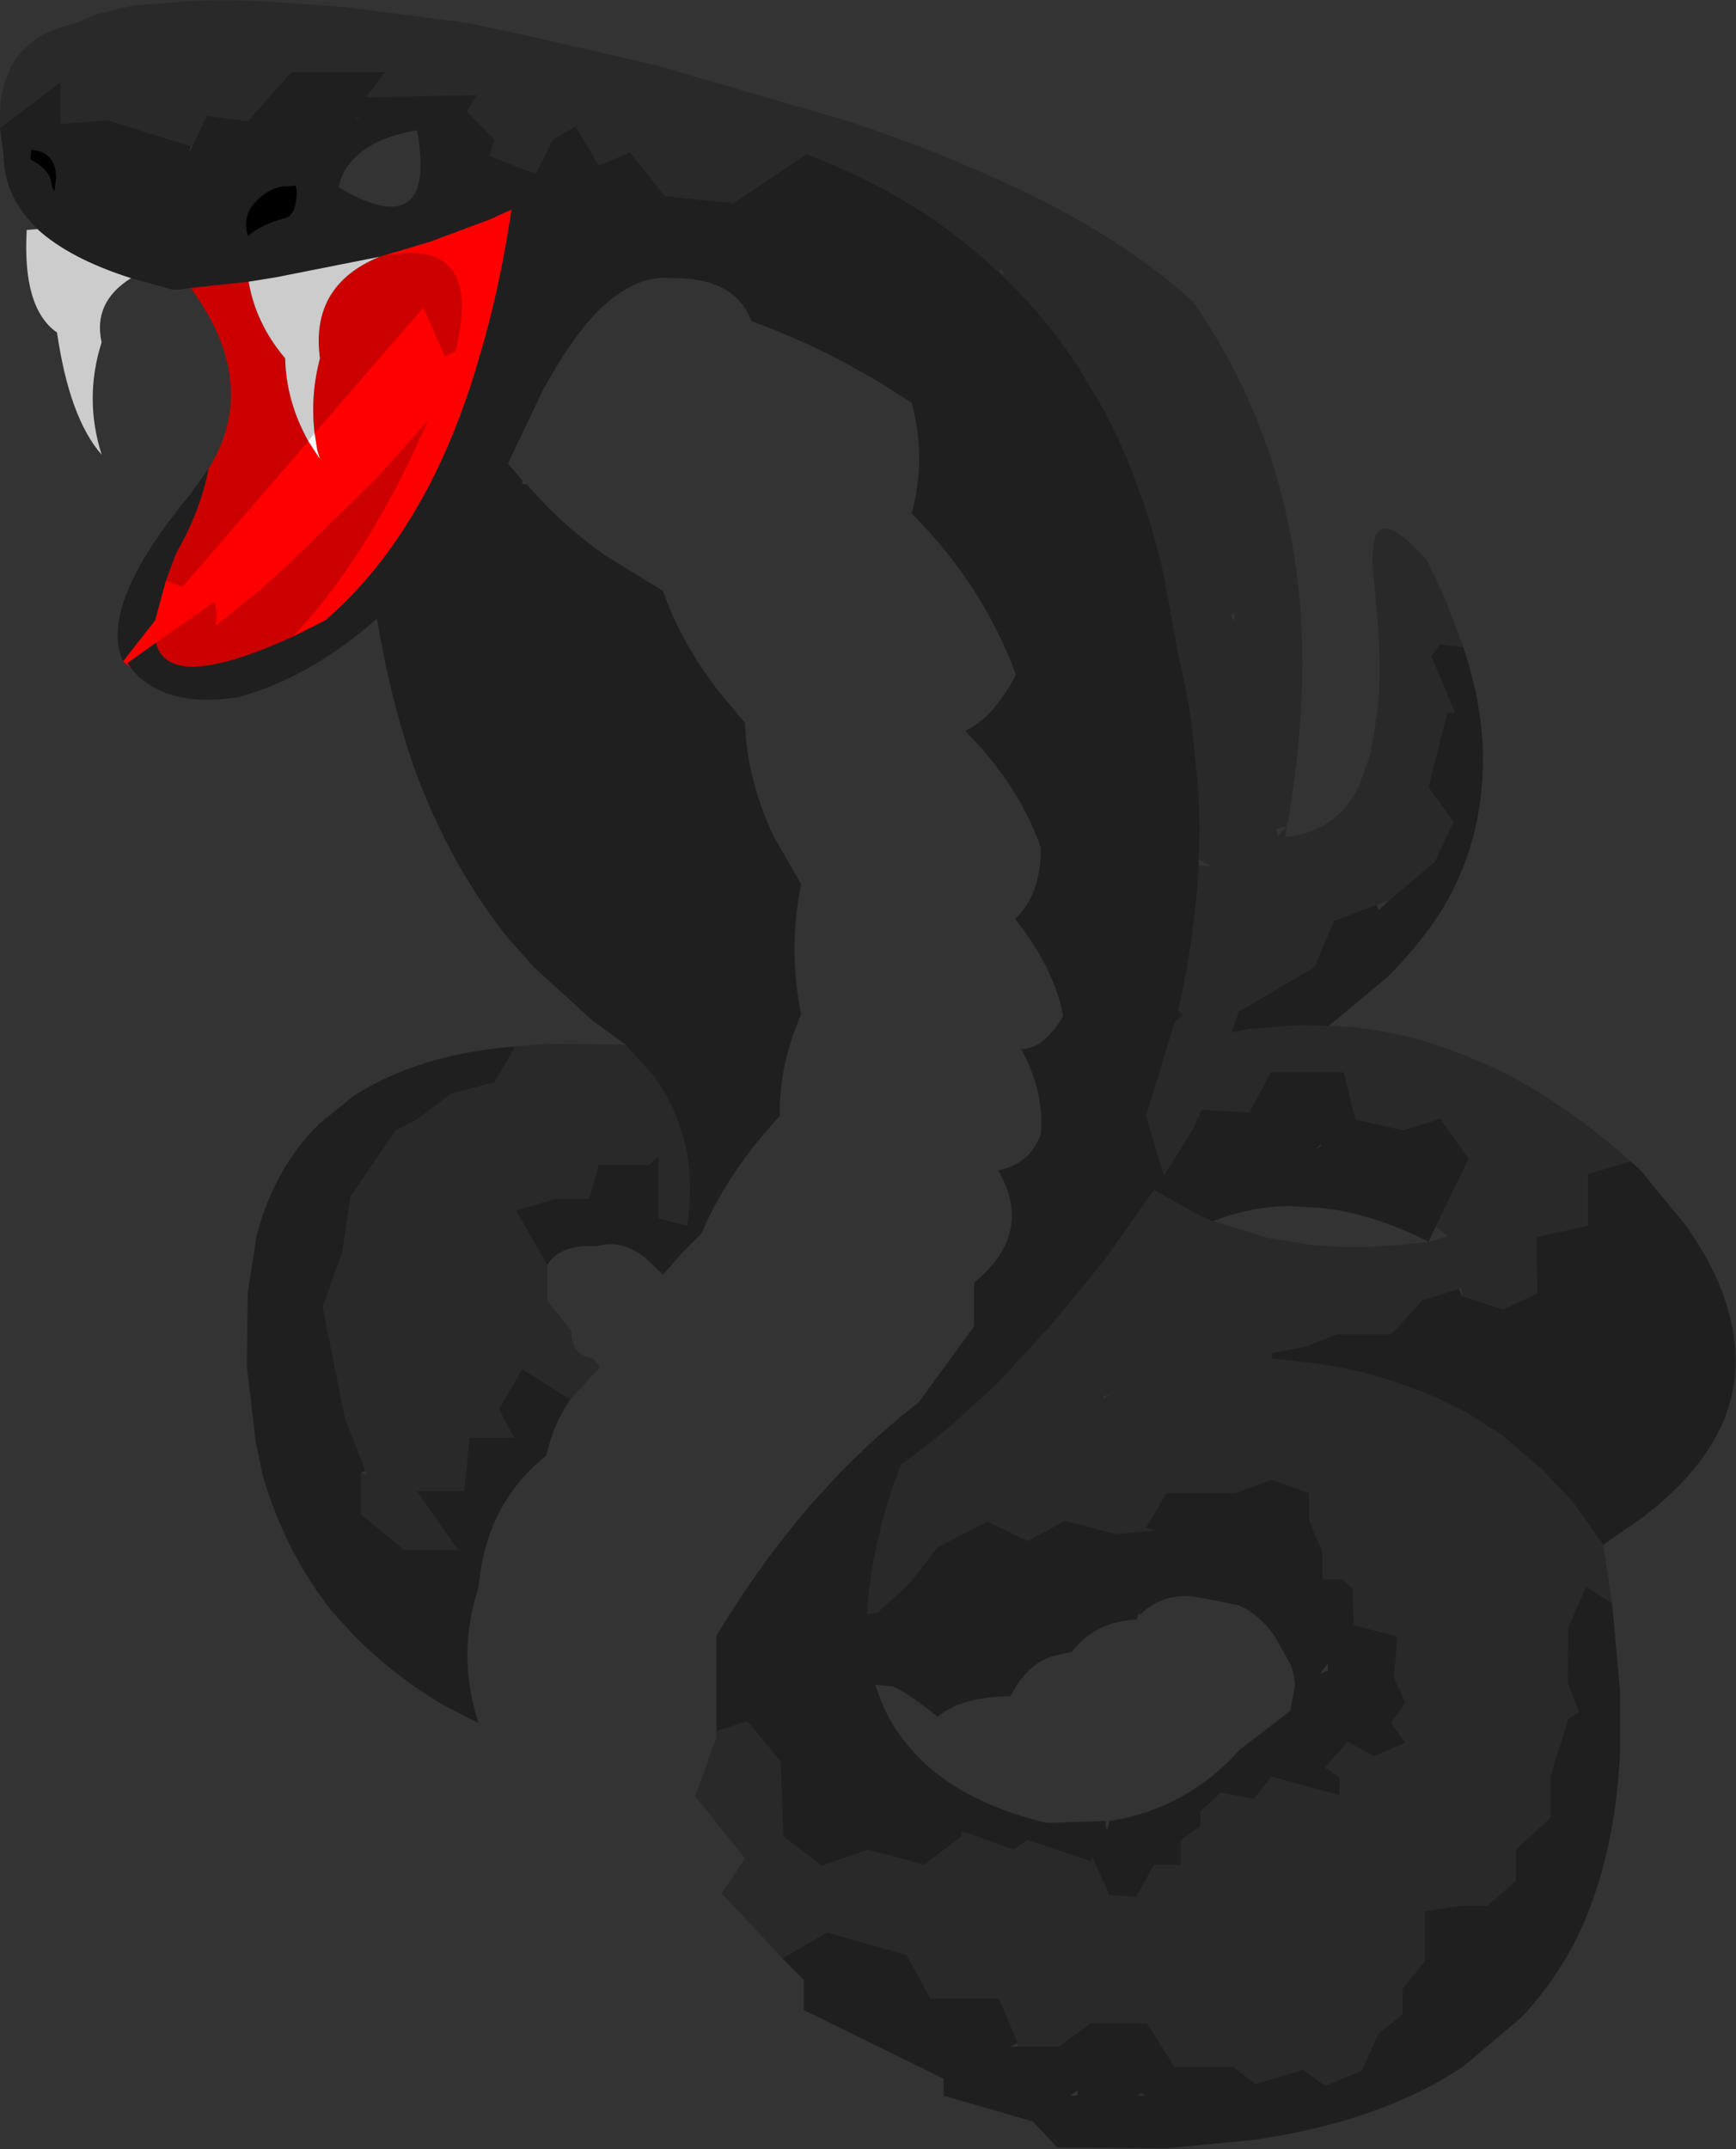 <?xml version="1.0" encoding="UTF-8" standalone="no"?>
<svg xmlns:xlink="http://www.w3.org/1999/xlink" height="120.55px" width="97.4px" xmlns="http://www.w3.org/2000/svg">
  <rect width="100%" height="100%" fill="#333333" stroke="none"/>
  <g transform="matrix(1.0, 0.0, 0.0, 1.0, 163.5, -142.25)">
    <path d="M-142.2 156.65 L-139.35 155.8 -136.0 154.55 -134.8 154.0 Q-135.45 158.4 -136.55 162.1 -137.6 165.8 -139.1 168.85 -141.6 173.9 -145.25 177.05 L-147.05 177.95 Q-154.05 181.15 -154.75 178.3 L-156.35 179.45 -156.15 179.7 -156.6 179.35 -154.8 177.05 -154.2 174.85 -153.85 173.9 -153.6 173.25 Q-152.25 170.9 -151.8 168.55 -148.85 163.8 -152.8 158.4 L-149.55 158.05 Q-149.15 160.4 -147.5 162.35 -147.45 164.75 -146.2 167.0 L-145.55 168.0 -145.7 167.5 -145.85 166.55 Q-146.1 164.45 -145.55 162.35 -146.1 158.25 -142.2 156.65" fill="#ff0000" fill-rule="evenodd" stroke="none"/>
    <path d="M-142.2 156.65 Q-146.1 158.25 -145.55 162.35 -146.1 164.45 -145.85 166.55 L-145.7 167.5 -145.55 168.0 -146.2 167.0 Q-147.45 164.75 -147.5 162.35 -149.15 160.4 -149.55 158.05 L-148.0 157.8 -142.2 156.65 M-161.4 155.1 Q-159.6 156.75 -156.15 157.85 -158.3 159.2 -157.8 161.45 -158.8 164.6 -157.8 167.75 -159.6 165.7 -160.3 160.9 -162.25 159.55 -162.0 155.15 L-161.4 155.1" fill="#ffffff" fill-rule="evenodd" stroke="none"/>
    <path d="M-107.5 157.5 Q-111.9 153.3 -118.25 150.9 L-122.35 153.65 -126.2 153.25 -128.15 150.8 -129.9 151.55 -131.2 149.35 -132.45 150.05 -133.45 152.0 -136.05 151.0 -135.75 150.1 -137.3 148.5 -136.75 147.6 -142.95 147.7 -141.9 146.3 -147.15 146.3 -149.6 149.05 -151.9 148.75 -152.7 150.45 -152.8 150.45 -157.45 149.0 -160.1 149.2 -160.1 146.85 -163.5 149.45 Q-163.65 146.45 -162.05 144.9 -161.2 144.1 -159.85 143.7 L-159.25 143.55 -158.1 143.05 -156.0 142.55 -152.65 142.3 Q-150.4 142.2 -147.55 142.4 L-144.15 142.65 -138.7 143.35 -137.2 143.55 -134.15 144.2 -128.7 145.45 -126.75 145.9 -116.05 149.0 Q-112.1 150.3 -108.8 151.75 -104.1 153.75 -100.7 156.0 -98.3 157.55 -96.55 159.2 -94.6 162.0 -93.3 165.05 -91.95 168.15 -91.25 171.5 -90.05 177.05 -90.6 183.35 -90.8 185.9 -91.3 188.6 L-91.9 188.75 -91.8 189.15 -91.3 188.6 -91.4 189.2 Q-88.6 188.95 -87.3 186.45 L-86.6 184.55 -86.2 182.05 Q-86.0 179.9 -86.2 177.1 L-86.4 174.9 -86.5 173.8 Q-86.55 170.7 -84.45 172.65 L-83.45 173.65 -82.4 175.9 -81.4 178.55 -82.7 178.4 -83.2 179.05 -81.85 182.25 -82.3 182.25 -83.35 186.4 -81.95 188.35 -83.0 190.6 -85.55 192.75 -86.25 193.0 -88.65 193.9 -89.75 196.5 -94.0 199.0 -94.4 200.15 -93.3 199.95 -90.45 199.75 -88.95 199.8 -87.75 199.85 Q-84.2 200.2 -80.85 201.65 -78.7 202.5 -76.65 203.85 L-75.75 204.45 Q-73.85 205.75 -72.0 207.4 L-74.4 208.1 -74.4 211.0 -77.3 211.65 -77.25 214.8 -79.15 215.7 -81.5 214.95 -81.5 214.5 -81.65 214.55 -83.7 215.2 -85.45 217.1 -88.5 217.1 -90.3 217.8 -92.15 218.15 -92.15 218.45 -90.35 218.65 Q-87.65 218.95 -85.3 219.75 L-84.55 220.0 Q-82.7 220.65 -81.1 221.55 L-79.7 222.45 -79.65 222.45 -79.1 222.85 -76.95 224.7 -75.3 226.45 -75.1 226.7 -73.55 228.9 -73.05 232.2 -74.5 231.25 -75.5 233.5 -75.55 236.65 -74.9 238.3 -75.5 238.65 -76.2 240.9 -76.25 241.0 -76.35 241.4 -76.5 241.9 -76.5 244.2 -78.45 246.0 -78.45 247.75 -80.05 249.15 -81.5 249.15 -83.55 249.45 -83.55 252.25 -84.8 253.8 -84.8 255.25 -86.15 256.3 -87.1 258.4 -89.15 259.25 -90.4 258.35 -93.05 259.15 -94.3 258.2 -97.6 258.2 -99.15 255.75 -102.3 255.75 -104.1 257.05 -106.4 257.05 -106.4 256.85 -107.45 254.35 -111.3 254.35 -112.65 251.9 -117.1 250.65 -119.6 252.1 -123.0 248.45 -121.7 246.5 -124.5 243.0 -123.3 239.7 -123.3 239.35 -121.55 238.8 -119.7 241.05 -119.55 245.25 -117.4 246.9 -114.8 246.0 -111.65 246.85 -109.55 245.25 -109.55 244.95 -106.65 246.0 -105.85 245.45 -102.3 246.65 -102.2 246.45 -101.25 248.55 -99.75 248.65 -98.75 246.85 -97.25 246.85 -97.25 245.45 -96.15 244.7 -96.15 243.85 -95.0 242.8 -93.15 243.15 -92.15 241.9 -88.35 242.95 -88.35 241.95 -89.15 241.4 -87.9 239.95 -86.4 240.75 -84.65 240.0 -85.45 238.9 -84.65 237.75 -85.3 236.35 -85.1 234.05 -87.55 233.4 -87.6 231.4 -88.15 230.85 -89.3 230.85 -89.3 229.3 -90.05 227.55 -90.05 226.0 -92.15 225.25 -94.2 226.0 -98.05 226.0 -99.2 227.95 -98.7 228.1 -100.9 228.3 -103.75 227.55 -105.85 228.7 -108.1 227.6 -110.9 229.05 -112.5 231.1 -114.25 232.7 -114.85 232.8 Q-114.75 230.6 -114.1 228.05 L-114.1 227.9 -113.4 225.6 -112.95 224.4 Q-111.4 223.3 -109.9 222.0 L-109.85 221.95 -107.45 219.75 -104.5 216.55 -102.0 213.5 -101.55 212.95 -98.75 209.0 -96.35 210.35 -95.45 210.75 -92.3 211.7 -89.8 212.1 Q-87.15 212.35 -84.15 212.0 L-83.35 211.9 -82.25 211.6 -82.95 211.05 -81.1 207.25 -82.7 205.0 -84.75 205.65 -87.45 205.05 -88.1 202.4 -92.2 202.4 -93.4 204.65 -96.1 204.5 -96.55 205.55 -97.7 207.4 -98.2 208.2 -99.2 204.85 -97.6 199.6 -97.15 199.2 -97.4 198.9 Q-96.45 194.8 -96.25 190.8 L-95.5 190.85 -96.25 190.45 Q-96.15 188.3 -96.3 186.2 L-96.6 183.25 Q-96.85 181.2 -97.35 179.2 L-98.15 174.8 Q-98.7 172.15 -99.6 169.75 -100.5 167.15 -101.8 164.85 L-103.0 162.85 Q-104.95 159.85 -107.5 157.5 L-107.15 157.65 -107.3 157.35 -107.5 157.5 M-132.8 213.2 L-132.8 215.2 -131.45 216.9 Q-131.45 218.3 -130.2 218.45 L-129.85 218.95 -131.5 220.75 -134.2 219.05 -135.5 221.3 -134.65 222.9 -137.15 222.9 -137.45 225.9 -140.1 225.9 -137.8 229.2 -140.8 229.2 -143.25 227.2 -143.25 224.85 -142.9 225.0 -143.0 224.75 -144.15 221.8 -145.4 215.55 -144.3 212.5 -143.85 209.4 -141.3 205.65 -140.05 205.0 -138.2 203.6 -135.75 202.95 -134.6 200.95 -132.85 200.8 -128.4 200.85 -126.9 202.5 Q-125.8 203.95 -125.3 205.6 -124.5 208.05 -124.95 211.0 L-126.55 210.6 -126.55 207.1 -127.1 207.6 -129.9 207.6 -130.45 209.5 -132.35 209.5 -134.55 210.15 -132.8 213.2 M-142.2 156.65 Q-136.3 155.35 -137.95 161.95 L-138.55 162.25 -138.55 162.2 -139.75 159.5 -145.85 166.55 -146.2 167.0 -153.25 175.15 -154.2 174.85 -153.85 173.9 -153.6 173.25 Q-152.25 170.9 -151.8 168.55 -148.85 163.8 -152.8 158.4 L-149.55 158.05 -148.0 157.8 -142.2 156.65 M-154.75 178.3 L-151.45 176.0 -151.35 176.55 -151.35 176.8 -151.4 177.35 -150.85 176.9 -148.85 175.3 -147.05 173.65 -142.35 169.05 -139.5 165.85 Q-142.25 172.2 -145.85 176.6 L-147.05 177.95 Q-154.05 181.15 -154.75 178.3 M-156.15 157.85 Q-158.3 159.2 -157.8 161.45 -158.8 164.6 -157.8 167.75 -159.6 165.7 -160.3 160.9 -162.25 159.55 -162.0 155.15 L-161.4 155.1 Q-159.6 156.75 -156.15 157.85 M-94.45 176.75 L-94.25 177.1 -94.25 176.65 -94.45 176.75 M-101.6 220.7 L-101.2 220.5 -101.6 220.55 -101.6 220.7" fill="#010101" fill-opacity="0.2" fill-rule="evenodd" stroke="none"/>
    <path d="M-152.7 150.45 L-151.9 148.75 -149.6 149.05 -147.15 146.3 -141.9 146.3 -142.95 147.7 -136.75 147.6 -137.3 148.5 -135.75 150.1 -136.05 151.0 -133.45 152.0 -132.45 150.05 -131.2 149.35 -129.9 151.55 -128.15 150.8 -126.2 153.25 -122.35 153.65 -118.25 150.9 Q-111.9 153.3 -107.5 157.5 -104.95 159.85 -103.0 162.85 L-101.8 164.85 Q-100.5 167.15 -99.6 169.75 -98.7 172.15 -98.15 174.8 L-97.35 179.2 Q-96.85 181.2 -96.6 183.25 L-96.3 186.2 Q-96.15 188.3 -96.25 190.45 L-96.25 190.8 Q-96.45 194.8 -97.4 198.9 L-97.15 199.2 -97.6 199.6 -99.2 204.85 -98.2 208.2 -97.7 207.4 -96.55 205.55 -96.1 204.5 -93.4 204.65 -92.2 202.4 -88.1 202.4 -87.45 205.05 -84.75 205.65 -82.7 205.0 -81.1 207.25 -82.95 211.05 -83.35 211.9 Q-86.5 210.3 -89.4 210.0 L-91.25 209.9 Q-93.4 209.95 -95.45 210.75 L-96.35 210.35 -98.75 209.0 -101.55 212.95 -102.0 213.5 -104.5 216.55 -107.45 219.75 -109.85 221.95 -109.9 222.0 Q-111.4 223.3 -112.95 224.4 L-113.4 225.6 -114.1 227.9 -114.1 228.05 Q-114.75 230.6 -114.85 232.8 L-114.25 232.7 -112.5 231.1 -110.9 229.05 -108.1 227.6 -105.85 228.7 -103.75 227.55 -100.9 228.3 -98.7 228.1 -99.2 227.95 -98.05 226.0 -94.2 226.0 -92.15 225.25 -90.05 226.0 -90.05 227.55 -89.3 229.3 -89.3 230.85 -88.15 230.85 -87.6 231.4 -87.55 233.4 -85.1 234.05 -85.3 236.35 -84.65 237.75 -85.45 238.9 -84.65 240.0 -86.4 240.75 -87.9 239.95 -89.15 241.4 -88.35 241.95 -88.35 242.95 -92.15 241.9 -93.15 243.15 -95.0 242.8 -96.15 243.85 -96.15 244.7 -97.25 245.45 -97.25 246.85 -98.75 246.85 -99.75 248.65 -101.25 248.55 -102.2 246.45 -102.3 246.65 -105.85 245.45 -106.65 246.0 -109.55 244.95 -109.55 245.25 -111.65 246.85 -114.8 246.0 -117.4 246.9 -119.55 245.25 -119.7 241.05 -121.55 238.8 -123.3 239.35 -123.3 234.0 Q-120.9 230.0 -118.0 226.65 -115.65 223.95 -112.95 221.7 L-111.95 220.9 -108.85 216.65 -108.85 214.2 Q-105.45 211.4 -107.5 207.9 -105.7 207.55 -105.1 205.85 -104.9 203.5 -106.2 201.1 -104.95 201.1 -103.85 199.25 -104.35 196.55 -106.55 193.8 -105.1 192.45 -105.1 189.8 -106.35 186.25 -109.35 183.25 -107.75 182.5 -106.5 180.1 -108.35 175.05 -112.35 171.05 -111.5 167.95 -112.35 164.85 -116.25 162.25 -120.2 160.7 L-121.35 160.25 Q-122.25 157.8 -125.85 157.85 -127.95 157.65 -130.1 159.85 -131.55 161.4 -133.05 164.15 L-135.0 168.25 -134.2 169.2 -134.2 169.4 -133.95 169.4 Q-132.1 171.6 -129.55 173.4 L-126.3 175.4 Q-125.35 178.2 -123.2 181.0 L-121.7 182.8 Q-121.6 185.95 -120.1 189.15 L-118.55 191.85 Q-119.3 195.5 -118.55 199.15 -119.8 202.0 -119.75 204.85 -122.65 207.95 -124.15 211.45 L-125.25 212.55 -126.3 213.75 -127.3 212.8 Q-128.65 211.75 -130.0 212.15 L-130.65 212.15 Q-132.15 212.2 -132.8 213.2 L-134.55 210.15 -132.35 209.5 -130.45 209.5 -129.9 207.6 -127.1 207.6 -126.55 207.1 -126.55 210.6 -124.95 211.0 Q-124.5 208.05 -125.3 205.6 -125.8 203.95 -126.9 202.5 L-128.4 200.85 -130.25 199.5 -133.55 196.5 -135.05 194.8 Q-138.3 190.7 -140.25 185.35 -141.6 181.5 -142.35 176.95 -146.1 180.25 -150.1 181.35 -154.55 182.05 -156.35 179.45 L-154.75 178.3 Q-154.05 181.15 -147.05 177.95 L-145.25 177.05 Q-141.6 173.9 -139.1 168.85 -137.6 165.8 -136.55 162.1 -135.45 158.4 -134.8 154.0 L-136.0 154.55 -139.35 155.8 -142.2 156.65 -148.0 157.8 -149.55 158.05 -152.8 158.4 -153.45 158.5 -153.8 158.5 -156.15 157.85 Q-159.6 156.75 -161.4 155.1 L-161.95 154.5 Q-163.3 152.9 -163.3 150.9 L-163.5 149.45 -160.1 146.85 -160.1 149.2 -157.45 149.0 -152.8 150.45 -152.9 150.85 -152.7 150.45 M-119.6 252.1 L-117.1 250.65 -112.65 251.9 -111.3 254.35 -107.45 254.35 -106.4 256.85 -106.85 257.05 -106.4 257.05 -104.1 257.05 -102.3 255.75 -99.15 255.75 -97.6 258.2 -94.3 258.2 -93.05 259.15 -90.4 258.35 -89.15 259.25 -87.1 258.4 -86.15 256.3 -84.8 255.25 -84.8 253.8 -83.55 252.25 -83.55 249.45 -81.5 249.15 -80.05 249.15 -78.45 247.75 -78.45 246.0 -76.5 244.2 -76.5 241.9 -76.35 241.4 -76.25 241.0 -76.2 240.9 -75.5 238.65 -74.9 238.3 -75.55 236.65 -75.5 233.5 -74.5 231.25 -73.05 232.2 -72.6 237.2 -72.6 240.35 Q-72.75 244.1 -73.65 247.3 -74.2 249.25 -75.05 251.0 -76.2 253.25 -77.85 255.1 L-78.3 255.55 -81.45 258.2 Q-86.15 261.3 -93.3 262.3 L-98.1 262.75 -104.2 262.7 -105.55 261.25 -110.55 259.8 -110.55 258.85 -118.4 255.0 -118.4 253.3 -119.6 252.1 M-73.55 228.9 L-75.1 226.7 -75.3 226.45 -76.95 224.7 -79.1 222.85 -79.65 222.45 -79.7 222.45 -81.1 221.55 Q-82.7 220.65 -84.55 220.0 L-85.3 219.75 Q-87.65 218.95 -90.35 218.65 L-92.15 218.45 -92.15 218.15 -90.3 217.8 -88.5 217.1 -85.45 217.1 -83.7 215.2 -81.65 214.55 -81.5 214.95 -79.15 215.7 -77.25 214.8 -77.3 211.65 -74.4 211.0 -74.4 208.1 -72.0 207.4 -71.45 207.9 -68.95 210.95 Q-67.05 213.6 -66.45 216.1 -65.65 219.2 -66.8 221.95 -68.0 224.8 -71.25 227.3 L-73.55 228.9 M-88.95 199.8 L-90.45 199.75 -93.3 199.95 -94.4 200.15 -94.0 199.0 -89.75 196.5 -88.65 193.9 -86.25 193.0 -86.15 193.3 -85.55 192.75 -83.0 190.6 -81.95 188.35 -83.35 186.4 -82.3 182.25 -81.85 182.25 -83.2 179.05 -82.7 178.4 -81.4 178.55 Q-79.95 182.9 -80.4 186.7 -80.75 190.3 -82.7 193.45 -83.9 195.3 -85.65 197.05 L-88.95 199.8 M-131.5 220.75 Q-132.45 222.1 -132.85 223.9 -136.25 226.6 -136.65 231.3 -137.15 232.8 -137.25 234.3 -137.4 236.6 -136.65 238.9 L-138.7 237.85 Q-141.7 236.05 -143.95 233.65 L-144.9 232.6 Q-147.5 229.3 -148.75 225.05 L-149.15 223.15 -149.65 218.9 -149.6 214.75 -149.1 211.55 Q-148.1 207.75 -145.6 205.3 L-143.7 203.75 Q-142.15 202.75 -140.3 202.1 -137.75 201.2 -134.6 200.95 L-135.75 202.95 -138.2 203.6 -140.05 205.0 -141.3 205.65 -143.85 209.4 -144.3 212.5 -145.4 215.55 -144.15 221.8 -143.0 224.75 -143.25 224.85 -143.25 227.2 -140.8 229.2 -137.8 229.2 -140.1 225.9 -137.45 225.9 -137.15 222.9 -134.65 222.9 -135.5 221.3 -134.2 219.05 -131.5 220.75 M-140.75 153.65 Q-139.5 152.95 -140.1 149.55 -142.1 149.9 -143.2 150.75 -144.25 151.55 -144.5 152.75 -141.9 154.3 -140.75 153.65 M-154.2 174.85 L-154.8 177.05 -156.6 179.35 Q-158.0 176.2 -152.8 169.95 L-151.8 168.55 Q-152.25 170.9 -153.6 173.25 L-153.85 173.9 -154.2 174.85 M-143.5 148.9 L-143.3 148.9 -143.5 148.85 -143.5 148.9 M-146.85 152.95 L-146.9 152.65 -147.35 152.7 Q-148.2 152.65 -149.05 153.45 -149.95 154.3 -149.6 155.5 -148.85 154.85 -147.55 154.5 -146.85 154.35 -146.85 152.95 M-161.75 150.65 L-161.8 151.2 Q-160.6 151.8 -160.6 152.7 L-160.45 153.0 -160.35 152.25 Q-160.35 150.75 -161.75 150.65 M-89.35 206.5 L-89.4 206.45 -89.7 206.75 -89.35 206.5 M-99.75 233.1 Q-102.05 233.2 -103.35 234.9 L-104.45 235.15 Q-105.95 235.65 -106.8 237.4 -109.5 237.4 -110.9 238.55 -112.4 237.3 -113.4 236.85 L-114.4 236.75 -114.2 237.3 Q-113.6 239.0 -112.4 240.35 -109.95 243.2 -105.0 244.45 L-104.65 244.5 -101.45 244.4 -101.45 244.8 -101.35 244.85 -101.25 244.4 Q-96.9 243.7 -93.95 240.4 L-91.4 238.45 -91.1 238.2 -91.1 238.15 -90.85 236.85 Q-90.85 236.2 -91.1 235.6 L-92.0 234.0 Q-92.85 232.8 -94.0 232.3 L-95.45 232.0 -96.6 231.8 Q-98.35 231.65 -99.5 232.8 L-99.6 232.75 -99.75 233.1 M-89.0 235.95 L-89.0 235.55 -89.45 236.15 -89.0 235.95 M-99.3 259.8 L-99.45 259.65 -99.65 259.8 -99.3 259.8 M-103.05 259.8 L-103.05 259.5 -103.45 259.8 -103.05 259.8" fill="#010101" fill-opacity="0.4" fill-rule="evenodd" stroke="none"/>
    <path d="M-123.3 239.35 L-123.3 239.7 -124.5 243.0 -121.7 246.5 -123.0 248.45 -119.6 252.1 -118.4 253.3 -118.4 255.0 -110.55 258.85 -110.55 259.8 -105.55 261.25 -104.2 262.7 Q-109.8 261.65 -115.05 259.85 -121.35 257.6 -127.1 254.25 L-127.35 254.1 -129.55 252.75 Q-133.05 249.5 -134.8 246.25 -136.8 242.6 -136.65 238.9 -137.4 236.6 -137.25 234.3 -137.15 232.8 -136.65 231.3 -136.25 226.6 -132.85 223.9 -132.45 222.1 -131.5 220.75 L-129.85 218.95 -128.85 218.25 -127.95 216.2 Q-128.85 216.0 -129.75 216.2 -130.6 216.35 -131.45 216.9 L-132.8 215.2 -132.8 213.2 Q-132.15 212.2 -130.65 212.15 L-130.0 212.15 Q-128.65 211.75 -127.3 212.8 L-126.3 213.75 -125.25 212.55 -124.15 211.45 Q-122.65 207.95 -119.75 204.85 -119.8 202.0 -118.55 199.15 -119.3 195.5 -118.55 191.85 L-120.1 189.15 Q-121.6 185.95 -121.7 182.8 L-123.2 181.0 Q-125.35 178.2 -126.3 175.4 L-129.55 173.4 Q-132.1 171.6 -133.95 169.4 L-134.2 169.2 -135.0 168.25 -133.05 164.15 Q-131.55 161.4 -130.1 159.85 -127.95 157.65 -125.85 157.85 -122.25 157.8 -121.35 160.25 L-120.2 160.7 Q-116.25 162.25 -112.35 164.85 -111.5 167.95 -112.35 171.05 -108.35 175.05 -106.5 180.1 -107.75 182.5 -109.35 183.25 -106.35 186.25 -105.1 189.8 -105.1 192.45 -106.55 193.8 -104.35 196.55 -103.85 199.25 -104.95 201.1 -106.2 201.1 -104.9 203.5 -105.1 205.85 -105.7 207.55 -107.5 207.9 -105.45 211.4 -108.85 214.2 L-108.85 216.65 -111.95 220.9 -112.95 221.7 Q-115.65 223.95 -118.0 226.65 -120.9 230.0 -123.3 234.0 L-123.3 239.35 M-140.75 153.65 Q-141.9 154.3 -144.5 152.75 -144.25 151.55 -143.2 150.75 -142.1 149.9 -140.1 149.55 -139.5 152.95 -140.75 153.65 M-142.2 156.65 L-139.35 155.8 -136.0 154.55 -134.8 154.0 Q-135.45 158.4 -136.55 162.1 -137.6 165.8 -139.1 168.85 -141.6 173.9 -145.25 177.05 L-145.85 176.6 Q-142.25 172.2 -139.5 165.85 L-142.35 169.05 -147.05 173.65 -148.85 175.3 -150.85 176.9 -151.4 177.35 -151.35 176.8 -151.35 176.55 -151.45 176.0 -154.75 178.3 -154.8 177.05 -154.2 174.85 -153.25 175.15 -146.2 167.0 -145.55 168.0 -145.7 167.5 -145.85 166.55 -139.75 159.5 -138.55 162.2 -138.55 162.25 -138.3 162.8 -137.95 161.95 Q-136.3 155.35 -142.2 156.65 M-112.4 240.35 Q-113.6 239.0 -114.2 237.3 L-114.4 236.75 -113.4 236.85 Q-112.4 237.3 -110.9 238.55 -109.5 237.4 -106.8 237.4 -105.95 235.65 -104.45 235.15 L-103.35 234.9 Q-102.05 233.2 -99.75 233.1 L-99.5 232.8 Q-98.35 231.65 -96.6 231.8 L-95.45 232.0 -94.0 232.3 Q-92.85 232.8 -92.0 234.0 L-91.1 235.6 Q-90.85 236.2 -90.85 236.85 L-91.1 238.15 -91.3 238.1 -91.4 238.45 -93.95 240.4 Q-93.85 238.85 -92.8 238.1 -93.25 237.2 -92.8 236.3 -94.2 236.35 -95.4 235.65 -96.45 236.3 -97.9 236.4 -98.6 237.9 -101.0 237.55 -101.95 239.15 -104.25 239.25 -105.25 240.5 -108.05 240.4 -110.0 241.0 -112.4 240.35" fill="#010101" fill-opacity="0.0" fill-rule="evenodd" stroke="none"/>
    <path d="M-146.85 152.95 Q-146.85 154.35 -147.55 154.5 -148.85 154.85 -149.6 155.5 -149.95 154.3 -149.05 153.45 -148.2 152.65 -147.35 152.7 L-146.9 152.65 -146.85 152.95 M-161.75 150.65 Q-160.35 150.75 -160.35 152.25 L-160.45 153.0 -160.6 152.7 Q-160.6 151.8 -161.8 151.2 L-161.75 150.65" fill="#000000" fill-rule="evenodd" stroke="none"/>
  </g>
</svg>
